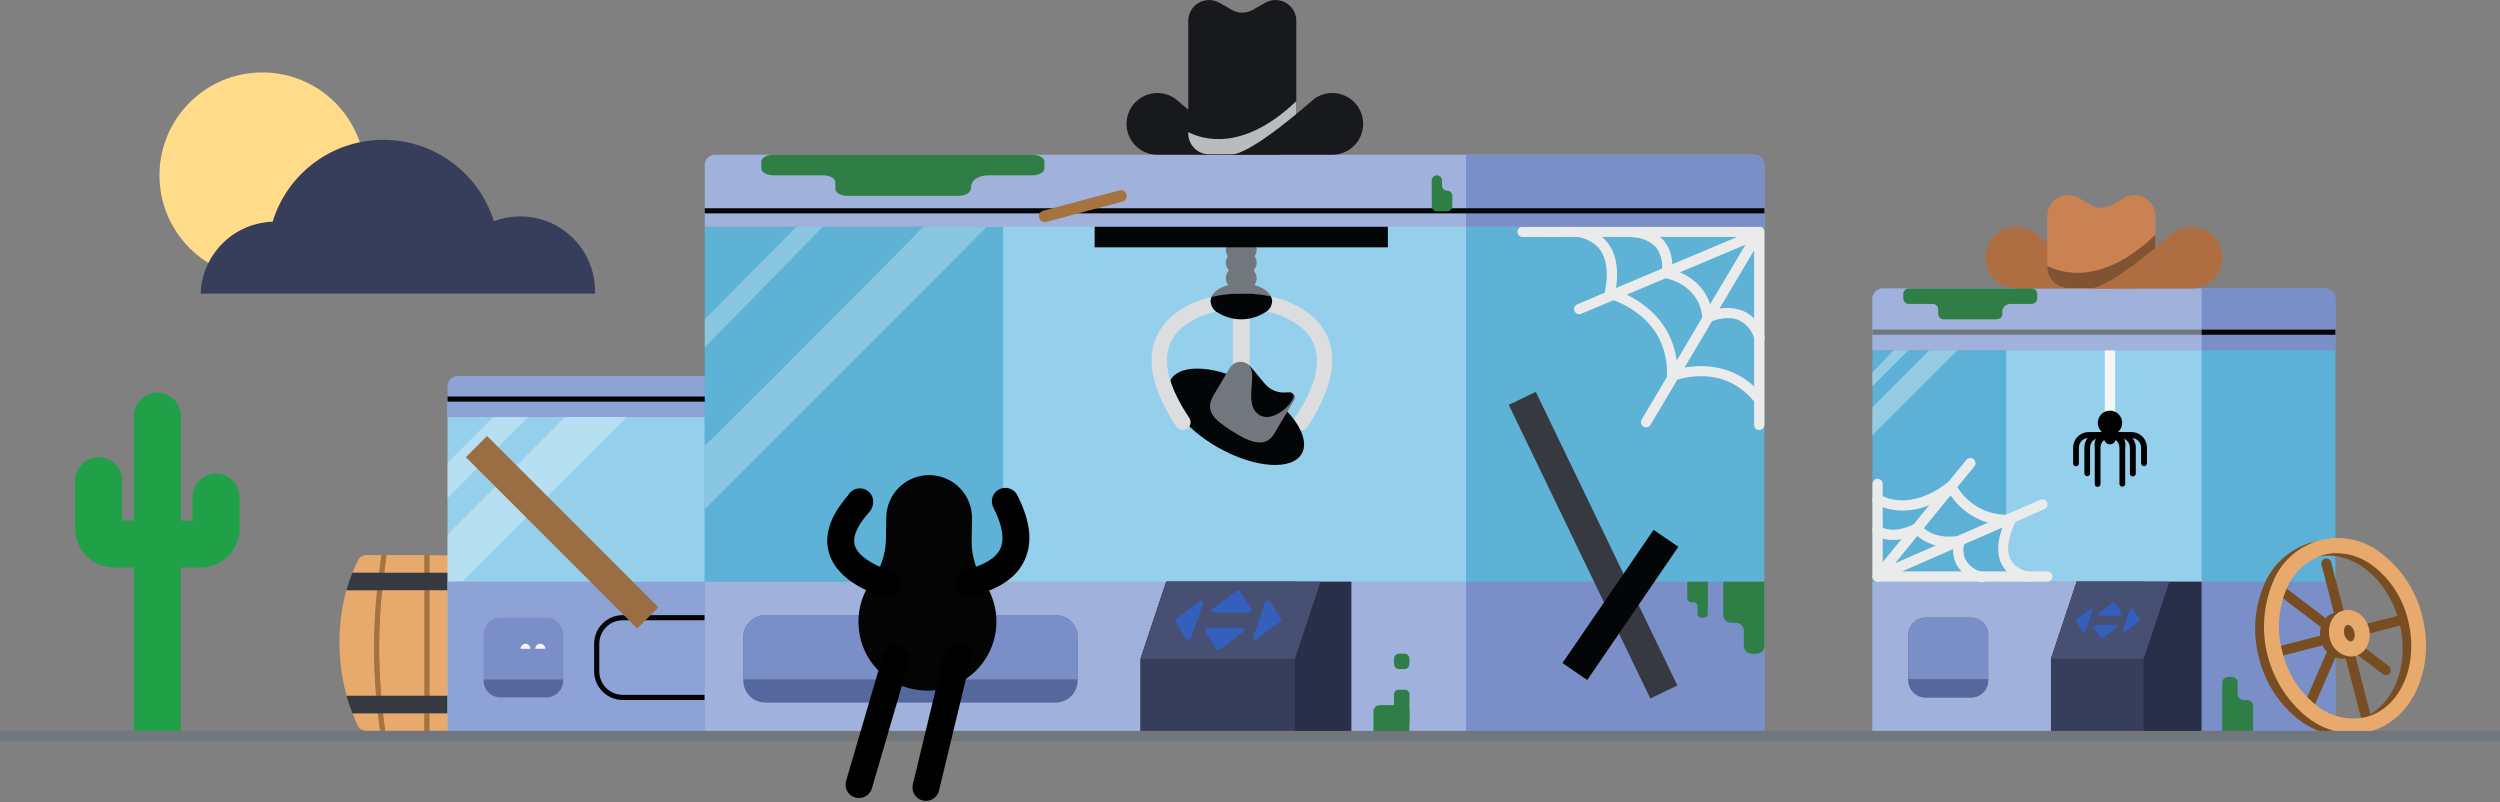 <svg width="486" height="156" viewBox="0 0 486 156" fill="none" xmlns="http://www.w3.org/2000/svg">
<rect x="0" y="0" width="486" height="156" fill="#808080" stroke="none"/>
<g clip-path="url(#clip0)">
<path d="M42 92.07C40.788 92.07 39.626 92.552 38.769 93.409C37.912 94.266 37.43 95.428 37.43 96.64V101.2H35.15V81.11C35.179 80.493 35.082 79.876 34.866 79.297C34.65 78.718 34.318 78.189 33.891 77.741C33.465 77.294 32.952 76.938 32.383 76.695C31.815 76.452 31.203 76.326 30.585 76.326C29.967 76.326 29.355 76.452 28.787 76.695C28.219 76.938 27.706 77.294 27.279 77.741C26.852 78.189 26.521 78.718 26.304 79.297C26.088 79.876 25.991 80.493 26.02 81.11V101.2H23.74V93.44C23.74 92.228 23.259 91.066 22.402 90.209C21.544 89.352 20.382 88.87 19.17 88.87C17.958 88.87 16.796 89.352 15.939 90.209C15.082 91.066 14.6 92.228 14.6 93.44V102.77C14.605 104.775 15.405 106.697 16.824 108.113C18.242 109.53 20.165 110.327 22.17 110.33H26V143.58H35.13V110.33H39C41.005 110.327 42.928 109.53 44.346 108.113C45.765 106.697 46.565 104.775 46.57 102.77V96.64C46.57 95.428 46.089 94.266 45.232 93.409C44.374 92.552 43.212 92.07 42 92.07Z" fill="#21A147"/>
<path d="M51 54.08C62.046 54.08 71 45.126 71 34.08C71 23.034 62.046 14.08 51 14.08C39.954 14.08 31 23.034 31 34.08C31 45.126 39.954 54.08 51 54.08Z" fill="#FFDB8A"/>
<path d="M101.21 42.08C99.431 42.062 97.665 42.374 96 43C94.572 38.408 91.71 34.395 87.834 31.548C83.958 28.702 79.272 27.172 74.463 27.183C69.654 27.194 64.975 28.746 61.113 31.61C57.25 34.475 54.407 38.502 53 43.1C49.33 43.224 45.844 44.736 43.245 47.331C40.647 49.926 39.13 53.41 39 57.08H115.67V56.58C115.67 52.741 114.148 49.059 111.437 46.341C108.727 43.623 105.049 42.09 101.21 42.08Z" fill="#373E5B"/>
<path d="M91.65 114.74L83.461 114.711V135.336L91.91 135.365C92.484 128.539 92.396 121.549 91.65 114.74ZM73.359 114.74H67.32C65.507 121.453 65.566 128.605 67.379 135.318H73.139C72.562 128.493 72.636 121.551 73.359 114.74ZM73.5 138.66H68.5C68.83 139.47 69.16 140.25 69.5 141C69.647 141.316 69.879 141.584 70.171 141.775C70.463 141.966 70.802 142.072 71.15 142.08H73.929L73.539 138.91C73.579 138.82 73.51 138.74 73.5 138.66ZM74.15 107.91H71.15C70.809 107.928 70.48 108.04 70.198 108.232C69.916 108.424 69.692 108.69 69.55 109C69.17 109.74 68.84 110.53 68.55 111.34H73.76L74.15 107.91Z" fill="#E7AA6C"/>
<path d="M92.55 138.66C92.55 139.12 92.46 139.58 92.4 140.03L92.14 142.08H94.8C95.148 142.072 95.487 141.966 95.779 141.775C96.07 141.584 96.303 141.316 96.45 141C96.83 140.25 97.16 139.47 97.45 138.66H92.55Z" fill="#E3E5E8"/>
<path d="M82.549 111.447V107.91H75.109L74.669 111.447H82.549ZM91.57 138.66H83.437V142.08H91.15L91.44 139.86C91.49 139.46 91.53 139.06 91.57 138.66ZM74.48 138.66L74.437 138.75L74.847 142.08H82.51V138.66H74.48Z" fill="#E7AA6C"/>
<path d="M97.49 111.33C97.16 110.52 96.83 109.73 96.49 108.99C96.343 108.674 96.111 108.406 95.819 108.215C95.528 108.024 95.188 107.918 94.84 107.91H91.84L92.26 111.33H97.49ZM92.63 114.74C93.367 121.55 93.454 128.414 92.89 135.24H98.64C100.453 128.52 100.453 121.44 98.64 114.72H92.64L92.63 114.74Z" fill="#E3E5E8"/>
<path d="M91.219 111.377L90.799 107.957H83.459V111.377H91.219ZM74.269 114.711C73.549 121.522 73.489 128.464 74.089 135.287H82.565V114.711H74.269Z" fill="#E7AA6C"/>
<path d="M82.51 138.66H83.48V142.08H82.51V138.66ZM82.51 114.74H83.48V135.24L82.941 135.414L82.51 135.24V114.74ZM82.51 107.91H83.48V111.33L82.987 111.861L82.51 111.33V107.91ZM74.48 138.66H73.48V138.91L73.87 142.08H74.87L74.46 138.75L74.48 138.66ZM74.3 114.74H73.3C72.59 121.552 72.53 128.416 73.12 135.24L73.659 135.498L74.12 135.24C73.52 128.417 73.58 121.552 74.3 114.74ZM74.7 111.33L75.14 107.91H74.15L73.72 111.33L74.199 111.477L74.7 111.33Z" fill="#A6723E"/>
<path d="M92.63 114.74H91.63C92.376 121.549 92.463 128.414 91.89 135.24H92.89C93.454 128.414 93.367 121.55 92.63 114.74ZM92.55 138.66H91.55C91.55 139.06 91.47 139.46 91.42 139.86L91.13 142.08H92.13L92.4 140C92.46 139.58 92.5 139.12 92.55 138.66ZM92.23 111.33L91.81 107.91H90.83L91.25 111.33H92.23Z" fill="#C7CCD1"/>
<path d="M74.3 114.74H98.64C98.317 113.587 97.933 112.452 97.49 111.34H68.49C68.047 112.456 67.663 113.594 67.34 114.75H74.3V114.74ZM74.48 138.66H97.48C97.923 137.544 98.307 136.406 98.63 135.25H67.36C67.683 136.409 68.067 137.551 68.51 138.67H74.51L74.48 138.66Z" fill="#36393F"/>
<path d="M89 76.08H139V143.08H87V78.08C87 77.549 87.211 77.041 87.586 76.666C87.961 76.291 88.47 76.08 89 76.08Z" fill="#94D0EB"/>
<path opacity="0.5" d="M87 89.96L95.88 81.08H102.63L87 96.86V89.96ZM87 103.92L110.05 80.87H122L89.9 112.97L87 113.08V103.92Z" fill="white" fill-opacity="0.65"/>
<path d="M89 73.08H173V81.08H87V75.08C87 74.549 87.211 74.041 87.586 73.666C87.961 73.291 88.47 73.08 89 73.08ZM87 113.08H141V143.08H87V113.08Z" fill="#8DA2D5"/>
<path d="M146.94 136.08H121.06C119.585 136.075 118.173 135.486 117.131 134.442C116.089 133.398 115.503 131.985 115.5 130.51V125.14C115.503 123.666 116.089 122.253 117.131 121.211C118.174 120.169 119.586 119.583 121.06 119.58H146.94C148.414 119.583 149.826 120.169 150.869 121.211C151.911 122.253 152.497 123.666 152.5 125.14V130.51C152.497 131.985 151.911 133.398 150.869 134.442C149.827 135.486 148.415 136.075 146.94 136.08ZM121.06 120.58C119.851 120.58 118.691 121.06 117.836 121.916C116.98 122.771 116.5 123.931 116.5 125.14V130.51C116.5 131.72 116.98 132.881 117.835 133.738C118.69 134.595 119.85 135.077 121.06 135.08H146.94C148.15 135.077 149.31 134.595 150.165 133.738C151.02 132.881 151.5 131.72 151.5 130.51V125.14C151.5 123.931 151.02 122.771 150.164 121.916C149.309 121.06 148.149 120.58 146.94 120.58H121.06Z" fill="#040506"/>
<path d="M193.36 32.08H287.64C288.001 32.08 288.347 32.223 288.602 32.478C288.857 32.733 289 33.079 289 33.44V143.08H192V33.44C192 33.079 192.143 32.733 192.398 32.478C192.653 32.223 192.999 32.08 193.36 32.08Z" fill="#94D0EB"/>
<path d="M285 43.08H343V142.08H285V43.08ZM137 44.08H195V143.08H137V44.08Z" fill="#5DB2D6"/>
<path d="M285 113.08H343V143.08H285V113.08Z" fill="#7A8EC7"/>
<path d="M285 143.07H137V113.07H285V143.07Z" fill="#A0B2DC"/>
<path d="M262.71 113.08H226.72L221.72 128.08V143.08H262.71V113.08Z" fill="#292F49"/>
<path d="M251.72 113.08H226.72L221.72 128.08V143.08H251.72V113.08Z" fill="#373E5B"/>
<path d="M256.71 113.08H226.72L221.72 128.08H251.72L256.71 113.08Z" fill="#474F73"/>
<path d="M137 81.08H166V113.08H137V81.08Z" fill="#5DB1D6"/>
<path d="M366.91 59.08H448.09C448.342 59.08 448.591 59.13 448.823 59.226C449.056 59.323 449.267 59.465 449.444 59.643C449.622 59.821 449.762 60.033 449.858 60.266C449.953 60.499 450.001 60.748 450 61V143.09H365V61C364.999 60.748 365.047 60.499 365.143 60.266C365.238 60.033 365.378 59.821 365.556 59.643C365.733 59.465 365.944 59.323 366.177 59.226C366.409 59.13 366.658 59.08 366.91 59.08Z" fill="#94D0EB"/>
<path d="M428 56.08H452C452.53 56.08 453.039 56.291 453.414 56.666C453.789 57.041 454 57.55 454 58.08V143.08H428V56.08Z" fill="#5DB1D6"/>
<path d="M364 113.08H454V143.08H364V113.08Z" fill="#7A8EC7"/>
<path d="M410.18 84.08C409.915 84.08 409.66 83.975 409.473 83.787C409.285 83.6 409.18 83.345 409.18 83.08V65.08C409.18 64.815 409.285 64.56 409.473 64.373C409.66 64.185 409.915 64.08 410.18 64.08C410.445 64.08 410.7 64.185 410.887 64.373C411.075 64.56 411.18 64.815 411.18 65.08V83.08C411.18 83.345 411.075 83.6 410.887 83.787C410.7 83.975 410.445 84.08 410.18 84.08Z" fill="#F6F6F7"/>
<path d="M366 56.08H390V143.08H364V58.08C364 57.55 364.211 57.041 364.586 56.666C364.961 56.291 365.47 56.08 366 56.08Z" fill="#5DB1D6"/>
<path d="M364 113.08H428V143.08H364V113.08Z" fill="#A0B2DC"/>
<path d="M383.18 120.08H374.32C372.486 120.08 371 121.566 371 123.4V132.26C371 134.094 372.486 135.58 374.32 135.58H383.18C385.014 135.58 386.5 134.094 386.5 132.26V123.4C386.5 121.566 385.014 120.08 383.18 120.08Z" fill="#4F5660"/>
<path d="M428 113.08H403.71L398.71 128.08V143.08H428V113.08Z" fill="#292F49"/>
<path d="M416.71 113.08H403.71L398.71 128.08V143.08H416.71V113.08Z" fill="#373E5B"/>
<path d="M421.71 113.08H403.71L398.71 128.08H416.71L421.71 113.08Z" fill="#474F73"/>
<path d="M205.22 119.58H148.78C146.416 119.58 144.5 121.496 144.5 123.86V132.3C144.5 134.664 146.416 136.58 148.78 136.58H205.22C207.584 136.58 209.5 134.664 209.5 132.3V123.86C209.5 121.496 207.584 119.58 205.22 119.58Z" fill="#55689E"/>
<path d="M342 83.6C341.735 83.6 341.48 83.495 341.293 83.307C341.105 83.12 341 82.865 341 82.6V46.06H296C295.735 46.06 295.48 45.955 295.293 45.767C295.105 45.58 295 45.325 295 45.06C295 44.795 295.105 44.54 295.293 44.353C295.48 44.165 295.735 44.06 296 44.06H342C342.132 44.059 342.262 44.084 342.384 44.134C342.506 44.184 342.617 44.257 342.71 44.35C342.803 44.443 342.876 44.554 342.926 44.676C342.976 44.798 343.001 44.928 343 45.06V82.6C343 82.865 342.895 83.12 342.707 83.307C342.52 83.495 342.265 83.6 342 83.6Z" fill="#EBEBEC"/>
<path d="M320 83.08C319.821 83.077 319.645 83.029 319.49 82.94C319.262 82.805 319.097 82.584 319.031 82.327C318.966 82.07 319.005 81.798 319.14 81.57L339.31 47.57L307.39 61C307.268 61.051 307.138 61.077 307.006 61.078C306.875 61.078 306.744 61.052 306.623 61.002C306.501 60.952 306.39 60.878 306.297 60.785C306.204 60.692 306.13 60.582 306.08 60.46C305.98 60.217 305.979 59.945 306.078 59.701C306.178 59.458 306.368 59.264 306.61 59.16L341.33 44.53C341.528 44.437 341.752 44.411 341.967 44.458C342.181 44.505 342.374 44.62 342.516 44.788C342.658 44.955 342.742 45.164 342.753 45.383C342.765 45.602 342.704 45.819 342.58 46L320.86 82.59C320.771 82.739 320.646 82.863 320.495 82.949C320.344 83.035 320.173 83.08 320 83.08Z" fill="#EBEBEC"/>
<path d="M341.5 78.1C341.355 78.1 341.213 78.069 341.082 78.008C340.95 77.948 340.834 77.86 340.74 77.75C334.52 70.53 325.85 73.88 325.48 74.02C325.318 74.092 325.141 74.119 324.965 74.1C324.789 74.081 324.622 74.015 324.48 73.91C324.347 73.815 324.238 73.689 324.165 73.542C324.092 73.396 324.056 73.234 324.06 73.07C324.42 61.07 312.83 58.07 312.72 58.07C312.468 58.01 312.248 57.855 312.108 57.637C311.969 57.418 311.919 57.154 311.97 56.9C312.8 52.75 312.3 49.73 310.49 47.9C307.49 44.9 301.71 46.06 301.66 46.08C301.531 46.108 301.397 46.109 301.267 46.085C301.137 46.061 301.013 46.011 300.902 45.939C300.791 45.866 300.696 45.772 300.622 45.663C300.548 45.553 300.496 45.43 300.47 45.3C300.444 45.171 300.443 45.039 300.468 44.91C300.493 44.781 300.543 44.658 300.615 44.548C300.688 44.439 300.781 44.345 300.89 44.271C300.999 44.198 301.121 44.146 301.25 44.12C301.53 44.06 308.12 42.74 311.89 46.48C314.07 48.64 314.81 51.97 314.09 56.39C316.96 57.39 325.65 61.26 326.09 71.75C329.09 70.97 336.64 69.93 342.25 76.44C342.335 76.54 342.4 76.655 342.441 76.78C342.482 76.905 342.497 77.037 342.487 77.168C342.477 77.299 342.441 77.426 342.381 77.543C342.322 77.66 342.24 77.765 342.14 77.85C341.963 78.006 341.736 78.095 341.5 78.1ZM342 66.59C341.79 66.591 341.586 66.525 341.415 66.403C341.245 66.281 341.117 66.109 341.05 65.91C340.846 65.118 340.472 64.381 339.954 63.749C339.436 63.117 338.786 62.605 338.05 62.25C335.49 61.15 332.39 62.6 332.36 62.62C332.215 62.697 332.054 62.737 331.89 62.737C331.726 62.737 331.565 62.697 331.42 62.62C331.28 62.538 331.163 62.423 331.078 62.285C330.992 62.148 330.942 61.992 330.93 61.83C330.44 55.34 324.08 54.15 323.81 54.1C323.561 54.053 323.338 53.914 323.188 53.71C323.037 53.506 322.97 53.252 323 53C323.184 52.134 323.178 51.239 322.983 50.376C322.788 49.513 322.408 48.703 321.87 48C320.698 46.849 319.133 46.184 317.49 46.14C317.225 46.14 316.97 46.035 316.783 45.847C316.595 45.66 316.49 45.405 316.49 45.14C316.49 44.875 316.595 44.62 316.783 44.433C316.97 44.245 317.225 44.14 317.49 44.14C319.701 44.181 321.808 45.085 323.36 46.66C324.01 47.448 324.495 48.359 324.787 49.338C325.079 50.317 325.172 51.344 325.06 52.36C327.06 52.96 331.73 54.94 332.76 60.36C334.73 59.681 336.874 59.703 338.83 60.42C339.841 60.872 340.739 61.542 341.46 62.383C342.181 63.223 342.707 64.212 343 65.28C343.082 65.531 343.062 65.804 342.944 66.04C342.826 66.276 342.62 66.456 342.37 66.54C342.251 66.582 342.125 66.599 342 66.59Z" fill="#EBEBEC"/>
<path d="M398 113.08H365C364.735 113.08 364.48 112.975 364.293 112.787C364.105 112.6 364 112.345 364 112.08V94.08C364 93.815 364.105 93.56 364.293 93.373C364.48 93.185 364.735 93.08 365 93.08C365.265 93.08 365.52 93.185 365.707 93.373C365.895 93.56 366 93.815 366 94.08V111.08H398C398.265 111.08 398.52 111.185 398.707 111.373C398.895 111.56 399 111.815 399 112.08C399 112.345 398.895 112.6 398.707 112.787C398.52 112.975 398.265 113.08 398 113.08Z" fill="#EBEBEC"/>
<path d="M365 113.08C364.81 113.08 364.624 113.026 364.463 112.925C364.302 112.823 364.174 112.677 364.093 112.505C364.013 112.333 363.982 112.141 364.007 111.953C364.031 111.764 364.108 111.586 364.23 111.44L382.23 89.44C382.31 89.329 382.412 89.237 382.53 89.167C382.647 89.097 382.778 89.052 382.913 89.035C383.049 89.018 383.186 89.028 383.317 89.066C383.449 89.104 383.571 89.169 383.676 89.255C383.781 89.342 383.868 89.45 383.93 89.572C383.992 89.693 384.029 89.826 384.038 89.962C384.046 90.099 384.027 90.235 383.981 90.364C383.935 90.493 383.863 90.61 383.77 90.71L368.4 109.5L396.6 97.16C396.722 97.099 396.854 97.064 396.99 97.056C397.125 97.048 397.261 97.067 397.388 97.114C397.516 97.16 397.633 97.231 397.732 97.324C397.831 97.417 397.91 97.529 397.965 97.653C398.019 97.778 398.048 97.912 398.048 98.048C398.049 98.183 398.022 98.318 397.97 98.443C397.917 98.568 397.839 98.681 397.741 98.775C397.643 98.869 397.527 98.942 397.4 98.99L365.4 112.99C365.274 113.047 365.138 113.078 365 113.08Z" fill="#EBEBEC"/>
<path d="M385 113.08C384.894 113.094 384.786 113.094 384.68 113.08C383.727 112.827 382.837 112.378 382.067 111.761C381.298 111.145 380.665 110.375 380.21 109.5C379.761 108.49 379.591 107.378 379.72 106.28C378.41 106.437 377.081 106.309 375.824 105.905C374.568 105.501 373.414 104.831 372.44 103.94C367.06 106.28 364.44 103.94 364.32 103.83C364.223 103.741 364.144 103.634 364.088 103.515C364.032 103.396 364 103.267 363.994 103.136C363.988 103.005 364.008 102.873 364.053 102.75C364.098 102.626 364.166 102.512 364.255 102.415C364.344 102.318 364.451 102.239 364.57 102.183C364.689 102.127 364.818 102.095 364.949 102.089C365.08 102.083 365.212 102.103 365.335 102.148C365.459 102.193 365.573 102.261 365.67 102.35C365.78 102.44 367.76 104.02 372.26 101.82C372.476 101.716 372.722 101.694 372.953 101.756C373.184 101.818 373.386 101.962 373.52 102.16C373.6 102.27 375.6 105.01 380.84 104.16C381.015 104.131 381.195 104.149 381.36 104.213C381.526 104.276 381.672 104.383 381.783 104.521C381.894 104.66 381.966 104.825 381.992 105.001C382.017 105.176 381.996 105.355 381.93 105.52C381.571 106.557 381.61 107.69 382.04 108.7C382.387 109.319 382.857 109.86 383.421 110.29C383.985 110.72 384.631 111.03 385.32 111.2C385.585 111.242 385.823 111.388 385.98 111.606C386.138 111.824 386.202 112.095 386.16 112.36C386.118 112.625 385.972 112.863 385.754 113.02C385.536 113.178 385.265 113.242 385 113.2V113.08Z" fill="#EBEBEC"/>
<path d="M394 113.08C393.92 113.09 393.84 113.09 393.76 113.08C392.734 112.898 391.766 112.473 390.936 111.842C390.107 111.21 389.439 110.391 388.99 109.45C387.89 106.92 388.73 103.89 389.43 102.12C387.332 101.995 385.293 101.376 383.48 100.312C381.668 99.248 380.132 97.771 379 96C370.68 101.91 364.68 98 364.42 97.87C364.203 97.722 364.054 97.495 364.003 97.238C363.952 96.98 364.004 96.713 364.149 96.494C364.293 96.275 364.518 96.121 364.774 96.066C365.031 96.011 365.299 96.059 365.52 96.2C365.76 96.36 371.09 99.68 378.67 93.75C378.788 93.656 378.926 93.591 379.073 93.558C379.22 93.525 379.373 93.526 379.52 93.56C379.665 93.594 379.8 93.661 379.916 93.754C380.032 93.848 380.126 93.966 380.19 94.1C381.204 96.026 382.759 97.615 384.664 98.67C386.568 99.725 388.739 100.201 390.91 100.04C391.087 100.03 391.264 100.067 391.422 100.148C391.581 100.229 391.714 100.35 391.81 100.5C391.898 100.652 391.944 100.825 391.944 101C391.944 101.176 391.898 101.348 391.81 101.5C391.81 101.5 389.51 105.71 390.75 108.56C391.081 109.217 391.563 109.786 392.158 110.219C392.753 110.653 393.443 110.937 394.17 111.05C394.301 111.066 394.428 111.107 394.544 111.172C394.659 111.237 394.76 111.324 394.842 111.428C394.924 111.532 394.984 111.651 395.02 111.778C395.056 111.906 395.066 112.039 395.05 112.17C395.034 112.301 394.993 112.428 394.928 112.544C394.863 112.659 394.776 112.76 394.672 112.842C394.568 112.924 394.449 112.984 394.322 113.02C394.194 113.056 394.061 113.066 393.93 113.05L394 113.08Z" fill="#EBEBEC"/>
<path opacity="0.5" d="M137 86.58C137 87.08 184.75 38.83 184.75 38.83C184.75 38.83 197 38.58 197 38.83C197 39.08 137 99 137 99V86.58ZM137 62.08L157.9 40.98H163L137 67.53V62.08Z" fill="white" fill-opacity="0.54"/>
<path d="M139 30.08H341C341.53 30.08 342.039 30.291 342.414 30.666C342.789 31.041 343 31.549 343 32.08V44.08H137V32.08C137 31.549 137.211 31.041 137.586 30.666C137.961 30.291 138.47 30.08 139 30.08Z" fill="#A0B2DC"/>
<path d="M285 30.08H341C341.53 30.08 342.039 30.291 342.414 30.666C342.789 31.041 343 31.549 343 32.08V44.08H285V30.08Z" fill="#7A8EC7"/>
<path opacity="0.5" d="M364 79.15L379.54 63.61H385L363.95 84.67L364 79.15ZM364 75.08L373 66.08H370L363.95 72.47L364 75.08Z" fill="white" fill-opacity="0.69"/>
<path d="M366 56.08H452C452.53 56.08 453.039 56.291 453.414 56.666C453.789 57.041 454 57.55 454 58.08V68.08H364V58.08C364 57.55 364.211 57.041 364.586 56.666C364.961 56.291 365.47 56.08 366 56.08Z" fill="#7A8EC7"/>
<path d="M366 56.08H428V68.08H364V58.08C364 57.55 364.211 57.041 364.586 56.666C364.961 56.291 365.47 56.08 366 56.08Z" fill="#A0B2DC"/>
<path d="M293.306 78.705L298.557 76.173L326.078 133.255L320.827 135.787L293.306 78.705Z" fill="#36393F"/>
<path d="M321.456 103.006L326.268 106.297L308.559 132.19L303.747 128.899L321.456 103.006Z" fill="#040506"/>
<path d="M412.58 94.61C412.433 94.61 412.292 94.552 412.187 94.45C412.083 94.347 412.023 94.207 412.02 94.06V87C412.02 86.512 411.826 86.044 411.481 85.699C411.136 85.354 410.668 85.16 410.18 85.16C409.692 85.16 409.224 85.354 408.879 85.699C408.534 86.044 408.34 86.512 408.34 87V94.09C408.34 94.239 408.281 94.381 408.176 94.486C408.071 94.591 407.928 94.65 407.78 94.65C407.631 94.65 407.489 94.591 407.384 94.486C407.279 94.381 407.22 94.239 407.22 94.09V87C407.149 86.57 407.173 86.131 407.289 85.711C407.405 85.292 407.611 84.903 407.892 84.571C408.174 84.239 408.525 83.972 408.92 83.789C409.315 83.606 409.745 83.512 410.18 83.512C410.615 83.512 411.045 83.606 411.44 83.789C411.835 83.972 412.186 84.239 412.467 84.571C412.749 84.903 412.955 85.292 413.071 85.711C413.187 86.131 413.211 86.57 413.14 87V94.09C413.13 94.231 413.066 94.364 412.962 94.46C412.858 94.557 412.722 94.61 412.58 94.61Z" fill="black"/>
<path d="M414.6 92.61C414.454 92.61 414.314 92.552 414.211 92.449C414.108 92.346 414.05 92.206 414.05 92.06V87C414.05 86.757 414.002 86.517 413.909 86.293C413.816 86.07 413.679 85.866 413.507 85.695C413.336 85.524 413.132 85.389 412.907 85.297C412.683 85.205 412.442 85.159 412.2 85.16H408.15C407.662 85.16 407.194 85.354 406.849 85.699C406.504 86.044 406.31 86.512 406.31 87V92.09C406.292 92.224 406.226 92.348 406.124 92.437C406.021 92.526 405.891 92.575 405.755 92.575C405.619 92.575 405.488 92.526 405.386 92.437C405.284 92.348 405.218 92.224 405.2 92.09V87C405.2 86.213 405.509 85.457 406.061 84.896C406.613 84.335 407.363 84.013 408.15 84H412.2C412.996 84 413.759 84.316 414.321 84.879C414.884 85.441 415.2 86.204 415.2 87V92.09C415.195 92.164 415.175 92.236 415.142 92.302C415.109 92.368 415.064 92.426 415.008 92.475C414.952 92.523 414.888 92.56 414.817 92.583C414.747 92.606 414.674 92.615 414.6 92.61Z" fill="black"/>
<path d="M416.78 90.61C416.633 90.61 416.492 90.552 416.388 90.45C416.283 90.347 416.223 90.207 416.22 90.06V87C416.22 86.512 416.026 86.044 415.681 85.699C415.336 85.354 414.868 85.16 414.38 85.16H406C405.757 85.157 405.515 85.203 405.29 85.294C405.064 85.386 404.859 85.521 404.686 85.692C404.513 85.863 404.376 86.067 404.282 86.291C404.188 86.516 404.14 86.757 404.14 87V90.09C404.14 90.239 404.081 90.381 403.976 90.486C403.871 90.591 403.729 90.65 403.58 90.65C403.431 90.65 403.289 90.591 403.184 90.486C403.079 90.381 403.02 90.239 403.02 90.09V87C403.02 86.204 403.336 85.441 403.899 84.879C404.461 84.316 405.224 84 406.02 84H414.42C415.207 84.013 415.957 84.335 416.509 84.896C417.061 85.457 417.37 86.213 417.37 87V90.09C417.366 90.163 417.348 90.235 417.316 90.301C417.284 90.367 417.239 90.426 417.184 90.474C417.129 90.523 417.065 90.559 416.996 90.583C416.926 90.606 416.853 90.615 416.78 90.61Z" fill="black"/>
<path d="M410.18 84.57C411.489 84.57 412.55 83.509 412.55 82.2C412.55 80.891 411.489 79.83 410.18 79.83C408.871 79.83 407.81 80.891 407.81 82.2C407.81 83.509 408.871 84.57 410.18 84.57Z" fill="black"/>
<path d="M410.18 86.38C410.804 86.38 411.31 85.874 411.31 85.25C411.31 84.626 410.804 84.12 410.18 84.12C409.556 84.12 409.05 84.626 409.05 85.25C409.05 85.874 409.556 86.38 410.18 86.38Z" fill="black"/>
<path d="M236 119.08H242.63C243.07 119.08 243.47 118.55 243.27 118.24L241 114.92C240.955 114.874 240.902 114.837 240.842 114.812C240.783 114.787 240.719 114.774 240.655 114.774C240.591 114.774 240.527 114.787 240.468 114.812C240.408 114.837 240.355 114.874 240.31 114.92L235.85 118.24C235.47 118.55 235.51 119.08 236 119.08ZM241.55 122.08H234.92C234.48 122.08 234.08 122.6 234.28 122.91L236.46 126.23C236.505 126.276 236.558 126.313 236.618 126.338C236.677 126.363 236.741 126.376 236.805 126.376C236.869 126.376 236.933 126.363 236.992 126.338C237.052 126.313 237.105 126.276 237.15 126.23L241.61 122.91C242 122.6 242 122.08 241.55 122.08Z" fill="#345FBD"/>
<path d="M245.89 117.26L243.61 123.89C243.46 124.33 243.91 124.55 244.33 124.24L248.78 120.92C248.898 120.854 248.987 120.748 249.031 120.621C249.075 120.493 249.072 120.354 249.02 120.23L246.85 116.91C246.64 116.6 246 116.82 245.89 117.26ZM231.61 123.89L233.89 117.26C234.04 116.82 233.59 116.6 233.17 116.91L228.72 120.23C228.603 120.296 228.513 120.402 228.469 120.529C228.425 120.657 228.429 120.796 228.48 120.92L230.65 124.24C230.86 124.55 231.46 124.33 231.61 123.89Z" fill="#345FBD"/>
<path d="M408.06 119.67H412.06C412.33 119.67 412.57 119.35 412.45 119.17L411.13 117.17C411.06 117.06 410.87 117.06 410.71 117.17L408.02 119.17C407.77 119.35 407.79 119.67 408.06 119.67ZM411.44 121.48H407.44C407.17 121.48 406.93 121.8 407.05 121.99L408.37 123.99C408.44 124.11 408.63 124.11 408.79 123.99L411.48 121.99C411.73 121.8 411.71 121.48 411.44 121.48Z" fill="#345FBD"/>
<path d="M414.06 118.57L412.68 122.57C412.59 122.83 412.87 122.96 413.12 122.78L415.81 120.78C415.96 120.66 416.03 120.47 415.95 120.36L414.64 118.36C414.52 118.18 414.15 118.31 414.06 118.57ZM405.44 122.58L406.82 118.58C406.91 118.32 406.63 118.19 406.38 118.37L403.69 120.37C403.619 120.41 403.565 120.476 403.539 120.553C403.513 120.631 403.517 120.715 403.55 120.79L404.86 122.79C405 123 405.35 122.84 405.44 122.58Z" fill="#345FBD"/>
<path d="M395.54 45.24C394.775 44.68 393.888 44.309 392.952 44.157C392.016 44.005 391.058 44.078 390.155 44.369C389.253 44.659 388.432 45.159 387.76 45.828C387.088 46.497 386.585 47.316 386.29 48.217C385.996 49.119 385.919 50.077 386.067 51.013C386.214 51.95 386.582 52.838 387.139 53.605C387.696 54.373 388.427 54.997 389.272 55.427C390.117 55.857 391.052 56.081 392 56.08H411.82C407.64 56.08 396 45.54 395.54 45.24Z" fill="#AF6D42"/>
<path d="M402.05 56.08H415C416.071 56.067 417.092 55.63 417.842 54.866C418.592 54.101 419.008 53.071 419 52V42C419.001 41.29 418.815 40.593 418.461 39.977C418.107 39.362 417.598 38.85 416.984 38.494C416.37 38.137 415.674 37.949 414.964 37.946C414.254 37.944 413.556 38.128 412.94 38.48L410.51 39.87C409.9 40.215 409.211 40.397 408.51 40.397C407.809 40.397 407.12 40.215 406.51 39.87L404.08 38.48C403.459 38.12 402.753 37.932 402.035 37.934C401.317 37.937 400.613 38.13 399.994 38.494C399.376 38.858 398.865 39.381 398.515 40.007C398.164 40.634 397.987 41.342 398 42.06V52C397.996 52.534 398.098 53.064 398.3 53.559C398.501 54.054 398.799 54.504 399.176 54.883C399.552 55.262 400 55.563 400.493 55.769C400.986 55.974 401.516 56.08 402.05 56.08Z" fill="#CB8252"/>
<path d="M398 51.68V52C398.013 53.066 398.446 54.083 399.204 54.832C399.962 55.58 400.984 56 402.05 56H415C416.057 55.987 417.067 55.562 417.814 54.814C418.561 54.067 418.987 53.057 419 52V45.66C408.54 55.65 400.68 53.07 398 51.68Z" fill="#805333"/>
<path d="M426 44.08C424.727 44.081 423.487 44.487 422.46 45.24C422.05 45.54 410.36 56.08 406.18 56.08H426C427.591 56.08 429.117 55.448 430.243 54.323C431.368 53.197 432 51.671 432 50.08C432 48.489 431.368 46.962 430.243 45.837C429.117 44.712 427.591 44.08 426 44.08Z" fill="#AF6D42"/>
<path d="M228.54 19.24C227.775 18.68 226.888 18.308 225.952 18.157C225.016 18.006 224.058 18.078 223.155 18.369C222.253 18.659 221.432 19.159 220.76 19.828C220.088 20.497 219.585 21.316 219.29 22.217C218.996 23.119 218.919 24.077 219.067 25.013C219.214 25.95 219.582 26.838 220.139 27.605C220.696 28.373 221.427 28.997 222.272 29.427C223.117 29.857 224.052 30.081 225 30.08H244.82C240.64 30.08 229 19.54 228.54 19.24Z" fill="#18191C"/>
<path d="M235.05 30.08H248C249.071 30.067 250.093 29.63 250.842 28.866C251.592 28.101 252.008 27.071 252 26V4C251.99 3.295 251.797 2.605 251.439 1.998C251.081 1.391 250.571 0.888 249.959 0.539C249.347 0.189 248.654 0.006 247.949 0.006C247.244 0.006 246.552 0.19 245.94 0.54L243.51 1.93C242.9 2.275 242.211 2.457 241.51 2.457C240.809 2.457 240.12 2.275 239.51 1.93L237.06 0.54C236.444 0.188 235.746 0.004 235.036 0.006C234.326 0.009 233.63 0.197 233.016 0.554C232.402 0.911 231.893 1.422 231.539 2.037C231.185 2.653 230.999 3.35 231 4.06V26C230.996 26.534 231.098 27.064 231.3 27.559C231.502 28.054 231.799 28.504 232.176 28.883C232.552 29.262 233 29.564 233.493 29.769C233.987 29.974 234.516 30.08 235.05 30.08Z" fill="#18191C"/>
<path d="M231 25.68V26C231.013 27.066 231.446 28.083 232.204 28.831C232.962 29.58 233.984 30 235.05 30H248C249.057 29.987 250.067 29.561 250.814 28.814C251.561 28.067 251.987 27.057 252 26V19.66C241.54 29.65 233.68 27.07 231 25.68Z" fill="#B9BBBE"/>
<path d="M259 18.08C257.727 18.081 256.487 18.488 255.46 19.24C255.05 19.54 243.36 30.08 239.18 30.08H259C260.591 30.08 262.117 29.448 263.243 28.323C264.368 27.197 265 25.671 265 24.08C265 22.489 264.368 20.962 263.243 19.837C262.117 18.712 260.591 18.08 259 18.08Z" fill="#18191C"/>
<path d="M455.79 143.05C452.517 142.999 449.352 141.867 446.79 139.83C442.982 136.82 440.296 132.619 439.16 127.9C437.883 123.218 438.214 118.242 440.1 113.77C440.911 111.763 442.173 109.969 443.787 108.527C445.401 107.084 447.325 106.032 449.41 105.45C457.69 103.32 466.58 109.94 469.21 120.19C471.84 130.44 467.21 140.52 458.96 142.65C457.924 142.913 456.859 143.048 455.79 143.05ZM452.63 108C451.8 108 450.974 108.104 450.17 108.31C448.513 108.788 446.988 109.639 445.712 110.799C444.436 111.959 443.443 113.396 442.81 115C441.183 118.869 440.904 123.173 442.02 127.22C442.995 131.303 445.312 134.94 448.6 137.55C449.928 138.65 451.49 139.43 453.166 139.83C454.843 140.231 456.589 140.241 458.27 139.86C465 138.13 468.66 129.65 466.42 120.96C464.46 113.27 458.59 108 452.63 108Z" fill="#784D22"/>
<path d="M455.748 126.575C457.07 126.236 457.795 124.612 457.368 122.949C456.941 121.285 455.524 120.211 454.203 120.55C452.881 120.889 452.156 122.513 452.583 124.176C453.01 125.84 454.427 126.914 455.748 126.575Z" fill="#040506"/>
<path d="M455.27 128.06C454.294 127.997 453.365 127.616 452.626 126.975C451.887 126.334 451.379 125.468 451.18 124.51C450.887 123.425 450.968 122.273 451.41 121.24C451.63 120.723 451.964 120.263 452.387 119.892C452.809 119.522 453.309 119.251 453.85 119.1C455.95 118.57 458.16 120.1 458.78 122.56C459.4 125.02 458.21 127.42 456.12 127.96C455.842 128.028 455.556 128.061 455.27 128.06ZM454.7 121.91H454.57C454.457 121.953 454.354 122.019 454.27 122.106C454.185 122.192 454.12 122.296 454.08 122.41C453.905 122.839 453.88 123.315 454.01 123.76C454.24 124.68 454.93 125.24 455.39 125.11C455.85 124.98 456.19 124.18 455.96 123.26C455.73 122.34 455.15 121.91 454.7 121.91Z" fill="#784D22"/>
<path d="M448.74 137.48L455.65 121.58L448.74 137.48Z" fill="#A6723E"/>
<path d="M448.73 138.45C448.599 138.448 448.47 138.421 448.35 138.37C448.117 138.263 447.934 138.07 447.839 137.832C447.744 137.594 447.745 137.328 447.84 137.09L454.76 121.19C454.786 121.041 454.846 120.9 454.935 120.777C455.024 120.654 455.139 120.554 455.273 120.482C455.406 120.411 455.554 120.37 455.705 120.364C455.857 120.358 456.007 120.387 456.146 120.448C456.285 120.509 456.408 120.6 456.506 120.715C456.604 120.831 456.675 120.967 456.713 121.113C456.751 121.26 456.755 121.413 456.725 121.561C456.695 121.71 456.632 121.85 456.54 121.97L449.63 137.87C449.55 138.042 449.423 138.188 449.264 138.291C449.105 138.393 448.92 138.449 448.73 138.45Z" fill="#784D22"/>
<path d="M466.65 120.58L442.36 126.81L466.65 120.58Z" fill="#A6723E"/>
<path d="M442.36 127.78C442.145 127.747 441.946 127.645 441.793 127.489C441.641 127.333 441.544 127.132 441.517 126.916C441.49 126.7 441.534 126.48 441.643 126.292C441.752 126.103 441.919 125.955 442.12 125.87L466.41 119.63C466.637 119.624 466.858 119.696 467.039 119.833C467.22 119.97 467.348 120.164 467.404 120.383C467.46 120.603 467.439 120.835 467.346 121.042C467.253 121.248 467.092 121.417 466.89 121.52L442.6 127.75L442.36 127.78Z" fill="#784D22"/>
<path d="M452.35 109.8L460.31 140.8L452.35 109.8Z" fill="#A6723E"/>
<path d="M460.31 141.78C460.096 141.775 459.889 141.702 459.72 141.57C459.55 141.439 459.428 141.256 459.37 141.05L451.37 110.05C451.298 109.916 451.257 109.768 451.251 109.616C451.245 109.464 451.273 109.313 451.334 109.174C451.395 109.035 451.487 108.911 451.603 108.813C451.719 108.714 451.855 108.644 452.003 108.606C452.15 108.569 452.304 108.565 452.453 108.596C452.601 108.627 452.741 108.691 452.861 108.784C452.982 108.877 453.079 108.996 453.146 109.132C453.214 109.268 453.249 109.418 453.25 109.57L461.25 140.57C461.282 140.713 461.283 140.862 461.251 141.006C461.22 141.15 461.157 141.284 461.067 141.401C460.977 141.518 460.863 141.613 460.732 141.68C460.601 141.747 460.457 141.785 460.31 141.79V141.78Z" fill="#784D22"/>
<path d="M463.82 130.27L443.85 115.11L463.82 130.27Z" fill="#A6723E"/>
<path d="M463.82 131.25C463.607 131.248 463.4 131.178 463.23 131.05L443.23 115.88C443.089 115.707 443.01 115.491 443.006 115.267C443.002 115.044 443.073 114.825 443.208 114.647C443.342 114.468 443.533 114.34 443.749 114.283C443.965 114.225 444.195 114.242 444.4 114.33L464.4 129.5C464.598 129.661 464.727 129.891 464.76 130.144C464.793 130.397 464.729 130.653 464.58 130.86C464.49 130.977 464.375 131.073 464.244 131.14C464.112 131.208 463.968 131.245 463.82 131.25Z" fill="#784D22"/>
<path d="M457.429 126.151C458.75 125.812 459.476 124.188 459.049 122.524C458.622 120.861 457.205 119.787 455.883 120.126C454.562 120.465 453.837 122.088 454.264 123.752C454.69 125.416 456.108 126.49 457.429 126.151Z" fill="#784D22"/>
<path d="M457 127.63C456.023 127.569 455.094 127.188 454.354 126.547C453.615 125.905 453.108 125.038 452.91 124.08C452.28 121.64 453.48 119.21 455.57 118.67C457.66 118.13 459.88 119.67 460.51 122.13C461.14 124.59 459.94 126.99 457.84 127.53C457.565 127.598 457.283 127.631 457 127.63ZM456.43 121.48H456.3C455.84 121.6 455.5 122.41 455.73 123.33C455.97 124.25 456.65 124.8 457.12 124.68C457.59 124.56 457.92 123.75 457.68 122.83C457.44 121.91 456.83 121.48 456.38 121.48H456.43Z" fill="#E7AA6C"/>
<path d="M457.47 142.62C454.197 142.569 451.032 141.437 448.47 139.4C444.713 136.344 442.036 132.163 440.832 127.472C439.627 122.781 439.96 117.828 441.78 113.34C442.551 111.309 443.799 109.493 445.419 108.044C447.038 106.596 448.982 105.558 451.086 105.018C453.191 104.478 455.394 104.452 457.511 104.941C459.628 105.43 461.596 106.421 463.25 107.83C467.055 110.842 469.742 115.042 470.88 119.76C473.52 130.02 468.88 140.09 460.63 142.22C459.597 142.484 458.536 142.618 457.47 142.62ZM454.31 107.53C453.48 107.533 452.654 107.637 451.85 107.84C450.192 108.317 448.665 109.168 447.387 110.328C446.109 111.488 445.115 112.925 444.48 114.53C442.86 118.401 442.586 122.704 443.7 126.75C444.672 130.832 446.985 134.469 450.27 137.08C451.599 138.18 453.163 138.961 454.841 139.361C456.519 139.762 458.267 139.772 459.95 139.39C466.67 137.66 470.33 129.18 468.1 120.49C467.13 116.405 464.812 112.766 461.52 110.16C459.472 108.514 456.937 107.589 454.31 107.53Z" fill="#E7AA6C"/>
<path d="M137 40.48H285V41.48H137V40.48Z" fill="#040506"/>
<path d="M285 40.48H343V41.48H285V40.48Z" fill="#040506"/>
<path d="M364 64.08H428V65.08H364V64.08Z" fill="#72767D"/>
<path d="M428 64.08H454V65.08H428V64.08Z" fill="#040506"/>
<path d="M87 77.08H137V78.08H87V77.08Z" fill="#040506"/>
<path d="M203 42.08L218 38.08L203 42.08Z" fill="#040506"/>
<path d="M203.3 43.16L216.42 39.66L218.3 39.16C218.565 39.061 218.783 38.867 218.912 38.615C219.04 38.363 219.07 38.072 218.994 37.8C218.919 37.528 218.744 37.293 218.505 37.143C218.265 36.993 217.978 36.939 217.7 36.99L204.58 40.49L202.7 40.99C202.435 41.089 202.217 41.283 202.088 41.535C201.96 41.787 201.93 42.078 202.006 42.35C202.081 42.622 202.256 42.857 202.495 43.007C202.735 43.157 203.022 43.211 203.3 43.16Z" fill="#A6723E"/>
<path d="M188.65 30.08H150.39C149.07 30.08 148 30.67 148 31.41V32.74C148 33.48 149.07 34.08 150.39 34.08H160C161.32 34.08 162.39 34.67 162.39 35.41V36.74C162.39 37.48 163.46 38.08 164.78 38.08H186.28C187.79 38.08 188.77 37.39 188.77 36.51C188.77 35.08 190.04 34.08 192.28 34.08H200.65C201.97 34.08 203.04 33.48 203.04 32.74V31.41C203.04 30.67 201.97 30.08 200.65 30.08H188.65ZM280.33 36.08V35.08C280.33 34.815 280.225 34.56 280.037 34.373C279.85 34.185 279.595 34.08 279.33 34.08C279.065 34.08 278.81 34.185 278.623 34.373C278.435 34.56 278.33 34.815 278.33 35.08V40.08C278.33 40.345 278.435 40.599 278.623 40.787C278.81 40.975 279.065 41.08 279.33 41.08H281.33C281.595 41.08 281.85 40.975 282.037 40.787C282.225 40.599 282.33 40.345 282.33 40.08V38.08C282.33 37.815 282.225 37.56 282.037 37.373C281.85 37.185 281.595 37.08 281.33 37.08C281.065 37.08 280.81 36.975 280.623 36.787C280.435 36.599 280.33 36.345 280.33 36.08Z" fill="#2F7E46"/>
<path d="M339 122.62V125.53C339 125.734 339.04 125.935 339.118 126.123C339.196 126.311 339.31 126.482 339.454 126.626C339.598 126.77 339.769 126.884 339.957 126.962C340.145 127.04 340.346 127.08 340.55 127.08H341.45C341.861 127.08 342.255 126.917 342.546 126.626C342.837 126.335 343 125.941 343 125.53V113.08H335V119.53C335 119.941 335.163 120.335 335.454 120.626C335.745 120.917 336.139 121.08 336.55 121.08H337.45C337.653 121.079 337.854 121.117 338.042 121.194C338.23 121.271 338.401 121.384 338.545 121.527C338.689 121.671 338.804 121.841 338.882 122.028C338.96 122.216 339 122.417 339 122.62Z" fill="#2F7E46"/>
<path d="M389.22 56.08H371.13C370.848 56.064 370.57 56.16 370.359 56.347C370.147 56.534 370.018 56.798 370 57.08V58.08C370.021 58.361 370.15 58.623 370.361 58.81C370.573 58.997 370.848 59.094 371.13 59.08H375.65C375.79 59.071 375.931 59.089 376.063 59.134C376.196 59.18 376.319 59.251 376.424 59.344C376.529 59.437 376.615 59.55 376.676 59.676C376.737 59.803 376.772 59.94 376.78 60.08V61.08C376.801 61.361 376.93 61.623 377.141 61.81C377.353 61.997 377.628 62.094 377.91 62.08H388.08C388.79 62.08 389.4 61.52 389.26 60.9C389.218 60.666 389.23 60.426 389.295 60.198C389.361 59.97 389.478 59.76 389.637 59.584C389.797 59.408 389.994 59.271 390.215 59.184C390.436 59.096 390.673 59.061 390.91 59.08H394.91C395.192 59.094 395.467 58.997 395.679 58.81C395.89 58.623 396.019 58.361 396.04 58.08V57.08C396.022 56.798 395.893 56.534 395.681 56.347C395.47 56.16 395.192 56.064 394.91 56.08H389.22Z" fill="#2F7E46"/>
<path d="M109.5 123.4C109.5 122.519 109.15 121.675 108.528 121.052C107.905 120.43 107.061 120.08 106.18 120.08H97.32C96.439 120.08 95.595 120.43 94.972 121.052C94.35 121.675 94 122.519 94 123.4V132.08H109.5V123.4Z" fill="#7A8EC7"/>
<path d="M109.5 132.26V132.08H94V132.26C94 133.14 94.35 133.985 94.972 134.608C95.595 135.23 96.439 135.58 97.32 135.58H106.18C107.061 135.58 107.905 135.23 108.528 134.608C109.15 133.985 109.5 133.14 109.5 132.26Z" fill="#55689E"/>
<path d="M102.2 125.13C101.935 125.13 101.68 125.235 101.493 125.423C101.305 125.61 101.2 125.865 101.2 126.13H103.1C103.101 125.881 103.01 125.641 102.843 125.456C102.677 125.271 102.447 125.155 102.2 125.13ZM105.05 125.13C104.785 125.13 104.53 125.235 104.343 125.423C104.155 125.61 104.05 125.865 104.05 126.13H106C106 125.873 105.902 125.626 105.725 125.44C105.548 125.254 105.306 125.143 105.05 125.13Z" fill="#F6F6F7"/>
<path d="M272.78 137.08H268.22C267.546 137.08 267 137.626 267 138.3V141.86C267 142.534 267.546 143.08 268.22 143.08H272.78C273.454 143.08 274 142.534 274 141.86V138.3C274 137.626 273.454 137.08 272.78 137.08Z" fill="#2F7E47"/>
<path d="M0 143.08H486H0ZM0 142.08H486V144.08H0V142.08Z" fill="#72767D"/>
<path d="M273.13 134.08H271.87C271.39 134.08 271 134.469 271 134.95V140.21C271 140.69 271.39 141.08 271.87 141.08H273.13C273.61 141.08 274 140.69 274 140.21V134.95C274 134.469 273.61 134.08 273.13 134.08Z" fill="#2F7E47"/>
<path d="M330 117.85V119.3C330 119.505 330.081 119.702 330.225 119.848C330.369 119.994 330.565 120.077 330.77 120.08H331.23C331.435 120.077 331.631 119.994 331.775 119.848C331.919 119.702 332 119.505 332 119.3V113.08H328V116.3C328 116.505 328.081 116.702 328.225 116.848C328.369 116.994 328.565 117.077 328.77 117.08H329.23C329.434 117.08 329.63 117.161 329.774 117.305C329.919 117.45 330 117.646 330 117.85ZM435 134.92V132.74C435 132.432 434.878 132.137 434.66 131.92C434.443 131.702 434.148 131.58 433.84 131.58H433.16C432.852 131.58 432.557 131.702 432.34 131.92C432.122 132.137 432 132.432 432 132.74V142.08H438V137.24C438 136.932 437.878 136.637 437.66 136.42C437.443 136.202 437.148 136.08 436.84 136.08H436.16C435.852 136.08 435.557 135.958 435.34 135.74C435.122 135.523 435 135.228 435 134.92Z" fill="#2F7E46"/>
<path d="M205.22 119.58H148.78C148.218 119.579 147.662 119.688 147.143 119.902C146.624 120.116 146.152 120.43 145.754 120.827C145.357 121.224 145.041 121.695 144.826 122.214C144.611 122.732 144.5 123.288 144.5 123.85V132.08H209.5V123.85C209.5 123.288 209.389 122.732 209.174 122.214C208.959 121.695 208.643 121.224 208.246 120.827C207.848 120.43 207.376 120.116 206.857 119.902C206.338 119.688 205.782 119.579 205.22 119.58Z" fill="#7A8EC7"/>
<path d="M386.5 123.4C386.5 122.519 386.15 121.675 385.528 121.052C384.905 120.43 384.061 120.08 383.18 120.08H374.32C373.439 120.08 372.595 120.43 371.972 121.052C371.35 121.675 371 122.519 371 123.4V132.08H386.5V123.4Z" fill="#7A8EC7"/>
<path d="M386.5 132.26V132.08H371V132.26C371 133.14 371.35 133.985 371.972 134.608C372.595 135.23 373.439 135.58 374.32 135.58H383.18C384.061 135.58 384.905 135.23 385.528 134.608C386.15 133.985 386.5 133.14 386.5 132.26Z" fill="#55689E"/>
<path d="M272 130.07H273C273.552 130.07 274 129.622 274 129.07V128.07C274 127.518 273.552 127.07 273 127.07H272C271.448 127.07 271 127.518 271 128.07V129.07C271 129.622 271.448 130.07 272 130.07Z" fill="#2F7E47"/>
<path d="M90.567 88.877L94.689 84.755L128.001 118.066L123.879 122.189L90.567 88.877Z" fill="#9A6E42"/>
<path d="M239.66 46.08H242.94V76.44C242.94 76.875 242.767 77.292 242.46 77.6C242.152 77.907 241.735 78.08 241.3 78.08C240.865 78.08 240.448 77.907 240.14 77.6C239.833 77.292 239.66 76.875 239.66 76.44V46.08Z" fill="#DCDDDE"/>
<path d="M241.3 56.58C242.957 56.58 244.3 55.461 244.3 54.08C244.3 52.699 242.957 51.58 241.3 51.58C239.643 51.58 238.3 52.699 238.3 54.08C238.3 55.461 239.643 56.58 241.3 56.58Z" fill="#72767D"/>
<path d="M241.3 53.58C242.957 53.58 244.3 52.461 244.3 51.08C244.3 49.699 242.957 48.58 241.3 48.58C239.643 48.58 238.3 49.699 238.3 51.08C238.3 52.461 239.643 53.58 241.3 53.58Z" fill="#72767D"/>
<path d="M241.3 51.08C242.957 51.08 244.3 49.961 244.3 48.58C244.3 47.199 242.957 46.08 241.3 46.08C239.643 46.08 238.3 47.199 238.3 48.58C238.3 49.961 239.643 51.08 241.3 51.08Z" fill="#72767D"/>
<path d="M247.16 57.83C246.57 56.25 244.16 55.08 241.3 55.08C238.44 55.08 236.03 56.25 235.44 57.83C239.283 56.83 243.317 56.83 247.16 57.83Z" fill="#72767D"/>
<path d="M236.15 60.37C237.636 61.479 239.441 62.079 241.295 62.079C243.149 62.079 244.954 61.479 246.44 60.37C243.07 59.463 239.52 59.463 236.15 60.37Z" fill="#040506"/>
<path d="M212.8 44.08H269.8V48.08H212.8V44.08Z" fill="#040506"/>
<path d="M188.89 105.35L188.96 100.81C188.976 99.716 188.776 98.63 188.372 97.613C187.968 96.596 187.368 95.669 186.605 94.884C185.843 94.1 184.933 93.473 183.929 93.04C182.924 92.607 181.844 92.376 180.75 92.36C179.655 92.343 178.568 92.542 177.55 92.945C176.532 93.349 175.604 93.949 174.818 94.711C174.032 95.474 173.404 96.384 172.971 97.389C172.537 98.394 172.306 99.475 172.29 100.57L172.23 104.97C172.143 107.86 171.169 110.653 169.44 112.97C167.41 115.766 166.54 119.238 167.01 122.66C167.353 125.44 168.573 128.039 170.494 130.078C172.414 132.118 174.935 133.491 177.69 134C180.29 134.515 182.985 134.249 185.434 133.233C187.883 132.217 189.976 130.499 191.448 128.294C192.921 126.09 193.707 123.499 193.707 120.848C193.707 118.196 192.922 115.605 191.45 113.4C189.796 111.04 188.903 108.232 188.89 105.35Z" fill="#040405"/>
<path d="M188.31 115.93C187.668 115.935 187.047 115.703 186.566 115.279C186.084 114.856 185.776 114.269 185.699 113.632C185.622 112.995 185.783 112.352 186.15 111.826C186.517 111.3 187.066 110.928 187.69 110.78C191.33 109.89 193.6 108.5 194.46 106.67C195.32 104.84 194.87 102.16 193.16 98.75C192.984 98.441 192.873 98.099 192.833 97.745C192.794 97.391 192.827 97.033 192.93 96.693C193.033 96.352 193.205 96.036 193.435 95.764C193.664 95.492 193.947 95.27 194.265 95.111C194.584 94.951 194.931 94.859 195.286 94.838C195.642 94.818 195.998 94.87 196.332 94.992C196.667 95.113 196.973 95.302 197.232 95.546C197.491 95.789 197.698 96.084 197.84 96.41C200.33 101.41 200.77 105.41 199.2 108.86C197.63 112.31 194.2 114.57 188.93 115.86C188.727 115.907 188.519 115.931 188.31 115.93ZM172.5 116.19C172.211 116.192 171.923 116.145 171.65 116.05C165.71 114.05 162.17 111.05 161.13 107.41C159.74 102.48 163.32 98.16 164.66 96.54L164.84 96.32C165.142 95.746 165.649 95.307 166.26 95.09C166.911 94.855 167.629 94.886 168.257 95.179C168.885 95.471 169.371 96 169.61 96.65C169.78 97.219 169.783 97.824 169.62 98.394C169.457 98.965 169.135 99.477 168.69 99.87C167.74 101.02 165.52 103.7 166.17 106C166.69 107.88 169.25 109.69 173.35 111.1C173.931 111.305 174.421 111.709 174.733 112.24C175.046 112.77 175.162 113.394 175.061 114.002C174.959 114.609 174.647 115.162 174.179 115.562C173.71 115.962 173.116 116.185 172.5 116.19ZM180 155.69C179.795 155.691 179.59 155.668 179.39 155.62C179.055 155.54 178.74 155.395 178.461 155.193C178.183 154.991 177.947 154.735 177.768 154.442C177.588 154.148 177.469 153.822 177.416 153.482C177.363 153.141 177.378 152.794 177.46 152.46L183.57 127.14C183.651 126.806 183.796 126.492 183.999 126.215C184.201 125.938 184.456 125.703 184.749 125.524C185.042 125.345 185.367 125.226 185.706 125.173C186.045 125.12 186.391 125.134 186.725 125.215C187.059 125.296 187.373 125.441 187.65 125.644C187.927 125.846 188.162 126.101 188.341 126.394C188.52 126.687 188.639 127.012 188.692 127.351C188.745 127.69 188.731 128.036 188.65 128.37L182.54 153.69C182.403 154.26 182.078 154.768 181.617 155.131C181.156 155.493 180.587 155.691 180 155.69ZM167 155.14C166.593 155.143 166.19 155.051 165.825 154.87C165.46 154.689 165.143 154.425 164.899 154.099C164.654 153.773 164.49 153.394 164.419 152.993C164.348 152.592 164.373 152.18 164.49 151.79L171.55 127.68C171.616 127.319 171.758 126.976 171.965 126.673C172.173 126.37 172.441 126.115 172.754 125.922C173.067 125.73 173.416 125.605 173.78 125.557C174.144 125.508 174.514 125.537 174.866 125.64C175.218 125.744 175.544 125.92 175.824 126.158C176.104 126.396 176.33 126.689 176.489 127.02C176.648 127.351 176.735 127.712 176.746 128.079C176.756 128.446 176.69 128.811 176.55 129.15L169.49 153.26C169.331 153.799 169.004 154.273 168.555 154.611C168.107 154.95 167.562 155.135 167 155.14Z" fill="black"/>
<path d="M258.53 66.71C257.53 63.26 254.75 60.5 250.58 58.71C249.445 58.242 248.27 57.877 247.07 57.62C247.22 57.911 247.299 58.233 247.3 58.56C247.291 58.946 247.196 59.326 247.023 59.672C246.85 60.017 246.603 60.321 246.3 60.56C247.37 60.79 248.415 61.125 249.42 61.56C252.79 63 254.9 65.04 255.67 67.64C256.73 71.16 255.38 75.76 251.67 81.31C251.561 81.474 251.485 81.658 251.447 81.852C251.41 82.045 251.41 82.244 251.449 82.437C251.488 82.63 251.565 82.814 251.675 82.977C251.785 83.141 251.926 83.281 252.09 83.39C252.332 83.562 252.623 83.653 252.92 83.65C253.167 83.648 253.41 83.587 253.628 83.47C253.846 83.353 254.032 83.185 254.17 82.98C258.38 76.58 259.85 71.13 258.53 66.71Z" fill="#DCDDDE"/>
<path d="M253.069 88.183C254.942 84.845 250.748 78.934 243.702 74.98C236.656 71.026 229.425 70.526 227.552 73.864C225.679 77.201 229.873 83.113 236.919 87.067C243.966 91.021 251.196 91.521 253.069 88.183Z" fill="#040506"/>
<path d="M250.54 76.29H250.19C249.376 76.394 248.55 76.29 247.787 75.987C247.025 75.685 246.351 75.194 245.83 74.56L243 71.16C242.736 70.866 242.405 70.639 242.036 70.5C241.666 70.361 241.268 70.312 240.875 70.36C240.483 70.407 240.108 70.548 239.781 70.77C239.455 70.993 239.187 71.292 239 71.64L235.93 76.81C234.11 79.87 236.04 81.59 239.29 83.67C242.54 85.75 245.87 87.39 247.69 84.34L251.52 77.89C251.647 77.73 251.721 77.534 251.733 77.33C251.745 77.126 251.694 76.923 251.588 76.749C251.481 76.574 251.323 76.437 251.136 76.355C250.949 76.273 250.741 76.25 250.54 76.29Z" fill="#72767D"/>
<path d="M251.28 76.53C251.184 76.435 251.067 76.364 250.938 76.323C250.81 76.281 250.674 76.27 250.54 76.29H250.19C249.376 76.394 248.549 76.29 247.787 75.987C247.024 75.685 246.351 75.194 245.83 74.56L243 71.16C242.863 70.996 242.705 70.852 242.53 70.73C244.85 72.43 241.62 78.08 244.53 80.46C247.44 82.84 252.53 77.48 251.28 76.53Z" fill="#040506"/>
<path d="M235.3 58.58C235.303 58.283 235.368 57.99 235.49 57.72C234.413 57.973 233.357 58.308 232.33 58.72C228.16 60.49 225.41 63.25 224.33 66.72C223.01 71.14 224.48 76.59 228.7 82.92C228.921 83.251 229.266 83.481 229.657 83.559C230.048 83.637 230.453 83.556 230.785 83.335C231.117 83.114 231.346 82.769 231.424 82.378C231.502 81.987 231.421 81.582 231.2 81.25C227.5 75.7 226.15 71.1 227.2 67.58C227.98 64.98 230.08 62.93 233.45 61.5C234.383 61.119 235.346 60.818 236.33 60.6C236.021 60.359 235.768 60.054 235.59 59.705C235.412 59.356 235.313 58.972 235.3 58.58Z" fill="#DCDDDE"/>
<path d="M247.3 58.58C247.299 58.253 247.22 57.931 247.07 57.64C245.429 57.271 243.752 57.084 242.07 57.08H240.94C239.121 57.08 237.309 57.295 235.54 57.72C235.418 57.99 235.353 58.283 235.35 58.58C235.373 58.973 235.483 59.356 235.671 59.702C235.86 60.048 236.122 60.348 236.44 60.58C237.916 60.24 239.426 60.069 240.94 60.07H242C243.432 60.069 244.86 60.22 246.26 60.52C246.563 60.291 246.813 59.999 246.993 59.664C247.172 59.329 247.277 58.959 247.3 58.58Z" fill="#040506"/>
</g>
<defs>
<clipPath id="clip0">
<rect width="486" height="155.69" fill="white"/>
</clipPath>
</defs>
</svg>
